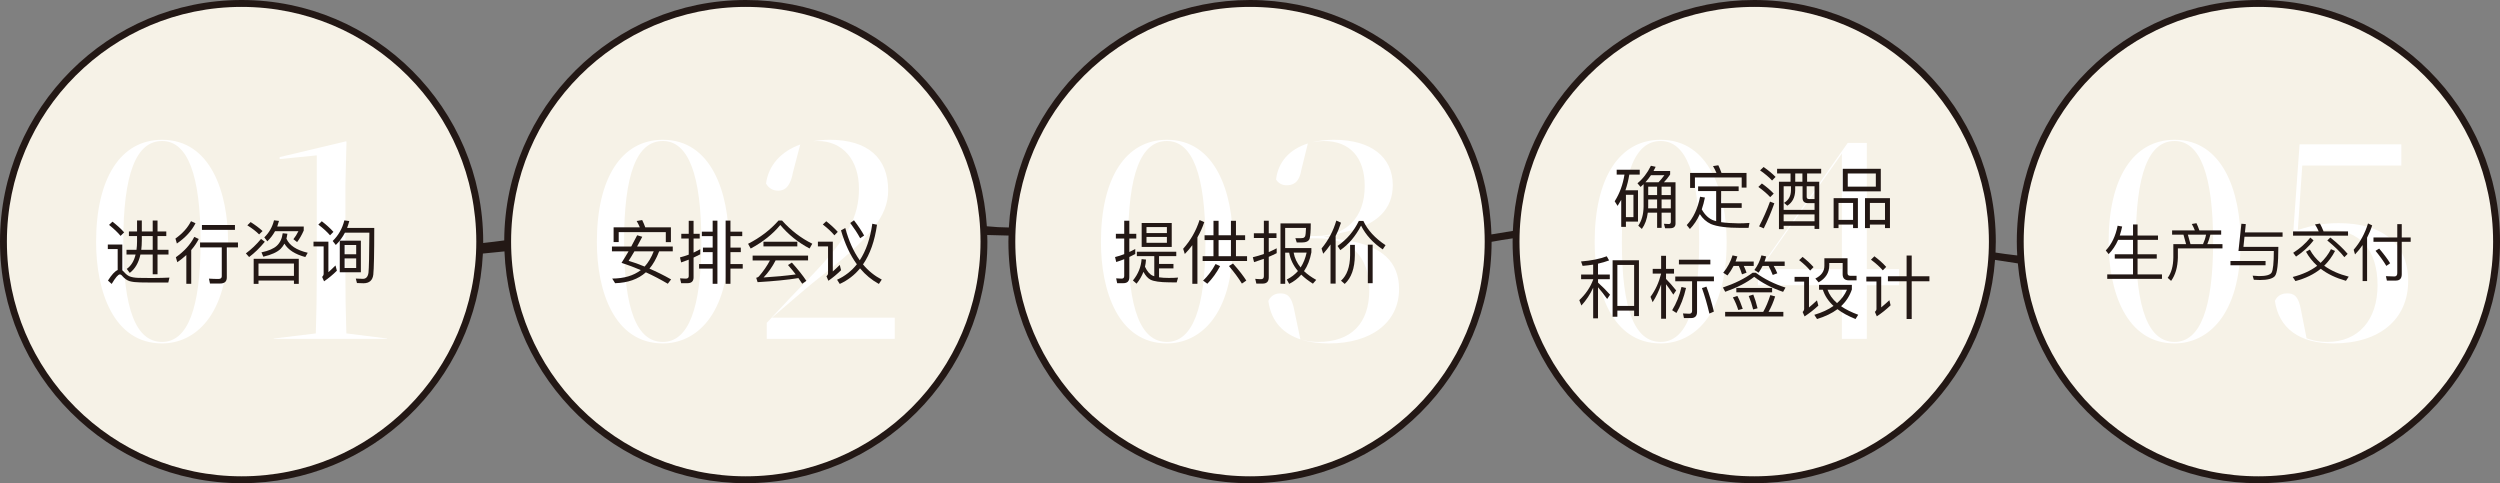 <?xml version="1.0" encoding="UTF-8"?>
<svg id="_レイヤー_2" data-name="レイヤー_2" xmlns="http://www.w3.org/2000/svg" viewBox="0 0 362.33 70.031">
  <rect x="0" y="0" width="362.33" height="70.031" fill="#808080" stroke="none"/>
  <defs>
    <style>
      .cls-1 {
        fill: #231815;
      }

      .cls-2 {
        fill: #f6f2e7;
      }

      .cls-3 {
        fill: #fff;
      }
    </style>
  </defs>
  <g id="_レイヤー_1-2" data-name="レイヤー_1">
    <g>
      <g>
        <path class="cls-1" d="M327.314,0c-19.308,0-35.016,15.708-35.016,35.016,0,.674.024,1.342.062,2.006l-.291-.033c-.952-.107-1.904-.239-2.854-.385.024-.527.04-1.055.04-1.588,0-19.308-15.708-35.016-35.016-35.016-18.788,0-34.162,14.874-34.977,33.464-1.042.16-2.071.332-3.109.509-.555-18.826-16.031-33.973-34.989-33.973-18.62,0-33.887,14.611-34.951,32.969-.647-.016-1.278-.034-1.58-.049-.543-.029-1.074-.079-1.606-.126C141.876,14.518,126.65,0,108.09,0c-19.25,0-34.918,15.615-35.011,34.844-1.016.137-2.033.264-3.052.372 0-.067.005-.133.005-.201C70.031,15.708,54.323,0,35.016,0S0,15.708,0,35.016s15.708,35.016,35.016,35.016c18.727,0,34.066-14.778,34.972-33.284,1.019-.093,2.065-.198,3.123-.311.749,18.651,16.148,33.595,34.979,33.595,19.308,0,35.016-15.708,35.016-35.016,0-.321-.016-.637-.024-.956.633.02,1.741.049,3.09.081-.007.292-.022.581-.022.875,0,19.308,15.708,35.016,35.016,35.016,19.298,0,34.999-15.692,35.015-34.986,1.013-.189,2.033-.354,3.056-.5-.002.157-.012.312-.012.47,0,19.308,15.708,35.016,35.017,35.016,18.415,0,33.544-14.292,34.905-32.365,1.024.161,2.05.32,3.061.472.081.012.162.025.242.037,1.603,17.832,16.624,31.856,34.866,31.856,19.308,0,35.016-15.708,35.016-35.016S346.622,0,327.314,0Z"/>
        <circle class="cls-2" cx="327.315" cy="35.016" r="34.016"/>
        <g>
          <path class="cls-3" d="M315.171,20.259c-5.989,0-9.564,5.54-9.564,14.819,0,7.104,2.513,14.695,9.564,14.695,4.624,0,9.564-3.86,9.564-14.695,0-7.164-2.513-14.819-9.564-14.819ZM315.171,49.555c-3.783,0-5.622-4.735-5.622-14.476,0-9.853,1.839-14.642,5.622-14.642,3.703,0,5.58,4.926,5.58,14.642,0,9.606-1.878,14.476-5.58,14.476Z"/>
          <path class="cls-3" d="M338.175,49.773c6.691,0,10.848-3.474,10.848-9.068,0-5.316-3.667-8.364-10.061-8.364-1.798,0-3.395.228-5.025.717l-.909.273.646-9.338h14.355v-3.073h-14.746l-.918,12.739.568.294c1.372-.448,2.799-.648,4.581-.648,4.493,0,7.07,2.924,7.07,8.021,0,5.075-2.788,8.229-7.276,8.229-.992,0-1.809-.125-2.65-.406l-.362-.121-.777-3.932c-.39-2.379-1.19-2.575-2.046-2.575-.489,0-1.347.145-1.768,1.085.567,3.979,3.568,6.168,8.472,6.168Z"/>
        </g>
        <circle class="cls-2" cx="254.24" cy="35.016" r="34.016"/>
        <g>
          <path class="cls-3" d="M240.682,20.259c-5.989,0-9.565,5.54-9.565,14.819,0,7.104,2.513,14.695,9.565,14.695,4.624,0,9.564-3.86,9.564-14.695,0-7.164-2.513-14.819-9.564-14.819ZM240.682,49.554c-3.783,0-5.622-4.735-5.622-14.476,0-9.853,1.839-14.642,5.622-14.642,3.703,0,5.58,4.926,5.58,14.642,0,9.606-1.878,14.476-5.58,14.476Z"/>
          <path class="cls-3" d="M275.237,39.003h-4.676v-18.289h-2.768l-13.008,18.543v2.075h12.164v7.779h3.612v-7.779h4.676v-2.329ZM266.949,39.003h-11.811l11.811-16.754v16.754Z"/>
        </g>
        <circle class="cls-2" cx="181.165" cy="35.016" r="34.016"/>
        <g>
          <path class="cls-3" d="M169.125,20.259c-5.989,0-9.564,5.54-9.564,14.819,0,7.104,2.513,14.695,9.564,14.695,4.624,0,9.564-3.86,9.564-14.695,0-7.164-2.513-14.819-9.564-14.819ZM169.125,49.555c-3.783,0-5.622-4.735-5.622-14.476,0-9.853,1.839-14.642,5.622-14.642,3.703,0,5.58,4.926,5.58,14.642,0,9.606-1.878,14.476-5.58,14.476Z"/>
          <g>
            <path class="cls-3" d="M186.46,26.85c.82,0,1.801-.244,2.125-2.144l.01-.047.956-3.868c-2.657.846-4.309,2.666-4.61,5.219.317.536.862.84,1.519.84Z"/>
            <path class="cls-3" d="M188.466,49.18l-.828-3.954c-.425-2.503-1.216-2.705-2.13-2.705-.362,0-1.225.11-1.685,1.093.438,3.198,2.366,4.81,4.643,5.566Z"/>
            <path class="cls-3" d="M202.77,41.906c0-3.949-2.472-6.255-7.556-7.049l-3.368-.526,3.322-.762c4.44-1.019,6.691-3.282,6.691-6.725,0-4.124-3.189-6.585-8.529-6.585-1.163,0-2.226.124-3.177.361.676-.127,1.214-.184,1.727-.184,3.757,0,5.912,2.381,5.912,6.532,0,4.531-2.628,7.236-7.029,7.236h-.875v.342h1.165c4.772,0,7.401,2.658,7.401,7.484,0,4.853-2.628,7.525-7.401,7.525-.754,0-1.47-.088-2.188-.268l-.308-.077c1.318.422,2.746.563,4.067.563,6.163,0,10.144-3.088,10.144-7.867Z"/>
          </g>
        </g>
        <circle class="cls-2" cx="108.09" cy="35.016" r="34.016"/>
        <g>
          <path class="cls-3" d="M96.069,20.259c-5.989,0-9.564,5.54-9.564,14.819,0,7.104,2.513,14.695,9.564,14.695,4.624,0,9.564-3.86,9.564-14.695,0-7.164-2.513-14.819-9.564-14.819ZM96.069,49.555c-3.783,0-5.622-4.735-5.622-14.477,0-9.853,1.839-14.643,5.622-14.643,3.703,0,5.58,4.927,5.58,14.643,0,9.606-1.877,14.477-5.58,14.477Z"/>
          <g>
            <path class="cls-3" d="M120.276,20.259c-.861,0-1.678.07-2.446.204.224-.018.447-.028.667-.028,3.642,0,5.995,2.726,5.995,6.946,0,4.034-1.696,7.166-6.721,12.413-2.068,2.11-4.419,4.587-6.645,7.002v2.315h18.55v-3.074h-17.794l2.48-2.127c1.594-1.371,3.1-2.665,4.187-3.514,7.608-5.875,10.175-9.107,10.175-12.807,0-4.726-3-7.329-8.447-7.329Z"/>
            <path class="cls-3" d="M111.022,26.597c.38.672,1.001,1.039,1.766,1.039.704,0,1.691-.271,2.127-2.609l.01-.045,1.052-4.035c-2.774.99-4.597,2.994-4.955,5.65Z"/>
          </g>
        </g>
        <circle class="cls-2" cx="35.015" cy="35.016" r="34.016"/>
        <g>
          <path class="cls-3" d="M23.492,20.259c-5.989,0-9.564,5.54-9.564,14.819,0,7.104,2.513,14.695,9.564,14.695,4.624,0,9.564-3.86,9.564-14.695,0-7.164-2.513-14.819-9.564-14.819ZM23.492,49.555c-3.783,0-5.622-4.735-5.622-14.476,0-9.853,1.839-14.642,5.622-14.642,3.703,0,5.58,4.926,5.58,14.642,0,9.606-1.878,14.476-5.58,14.476Z"/>
          <path class="cls-3" d="M50.219,20.535l-.072-.056-9.615,2.29v.287l5.379-.538v17.526c0,2.558-.042,5.155-.125,7.717l-.018.562-6.105.742v.046h16.439v-.048l-5.899-.742-.018-.56c-.083-2.551-.124-5.147-.124-7.717v-13.159l.158-6.349Z"/>
        </g>
      </g>
      <g>
        <path class="cls-1" d="M20.344,40.932c-.64-.01-1.149-.07-1.55-.18-.39-.12-.739-.369-1.049-.729-.13-.17-.26-.25-.38-.25-.24,0-.63.46-1.18,1.38l-.539-.49c.529-.84.999-1.35,1.409-1.529v-3.038h-1.43v-.659h2.099v3.737c.08.06.16.14.24.229.24.29.489.5.77.63.3.14.75.22,1.329.24.52.01,1.17.021,1.939.021.47,0,.949-.011,1.438-.021.48-.011.859-.021,1.12-.04l-.17.719h-2.289c-.54,0-1.13-.01-1.759-.02ZM17.995,33.676l-.521.51c-.399-.49-.959-1.02-1.669-1.589l.49-.47c.669.52,1.239,1.029,1.699,1.549ZM19.863,33.546v-1.589h.69v1.589h1.579v-1.579h.699v1.579h1.27v.669h-1.27v1.99h1.589v.68h-1.589v2.867h-.699v-2.867h-1.779c-.26,1.199-.779,2.088-1.549,2.668l-.431-.58c.63-.449,1.06-1.148,1.279-2.088h-1.318v-.68h1.449c.05-.381.079-.78.079-1.199v-.791h-1.179v-.669h1.179ZM20.554,34.846c0,.479-.03.939-.08,1.359h1.659v-1.99h-1.579v.631Z"/>
        <path class="cls-1" d="M28.335,32.356c-.561,1.109-1.46,2.089-2.699,2.938l-.21-.72c1.04-.739,1.789-1.579,2.259-2.519l.65.3ZM28.805,34.635c-.29.561-.65,1.1-1.09,1.6v4.896h-.71v-4.167c-.399.36-.829.71-1.309,1.04l-.21-.721c1.219-.859,2.108-1.838,2.668-2.947l.65.299ZM34.491,35.144v.71h-1.619v4.368c0,.58-.33.869-.97.869h-1.469l-.15-.709c.48.029.93.049,1.369.049.32,0,.49-.129.49-.389v-4.188h-3.148v-.71h5.497ZM34.052,32.606v.71h-4.788v-.71h4.788Z"/>
        <path class="cls-1" d="M38.384,35.035c-.729.89-1.488,1.629-2.278,2.219l-.47-.529c.81-.6,1.539-1.3,2.199-2.1l.549.41ZM38.055,33.486l-.5.489c-.41-.419-.979-.859-1.709-1.319l.479-.47c.68.431,1.26.86,1.729,1.3ZM43.302,41.142h-.7v-.48h-5.137v.48h-.699v-3.629h6.536v3.629ZM42.601,39.982v-1.789h-5.137v1.789h5.137ZM41.652,33.876c-.04.249-.08.489-.14.71.42.979,1.449,1.658,3.088,2.049l-.35.619c-1.489-.4-2.499-1.049-3.028-1.939-.149.271-.33.52-.54.74-.479.479-1.319.869-2.519,1.149l-.27-.63c1.039-.22,1.779-.539,2.229-.959.46-.43.75-1.029.85-1.81l.68.07ZM38.744,34.975l-.439-.569c.699-.679,1.169-1.499,1.409-2.479l.72.09c-.08.29-.16.56-.25.81h3.838v.58c-.29.659-.61,1.219-.96,1.679l-.539-.419c.27-.33.509-.721.729-1.16h-3.389c-.3.55-.68,1.039-1.119,1.469Z"/>
        <path class="cls-1" d="M47.595,35.025v4.428c.32-.28.66-.609,1.03-.98l.199.76c-.579.58-1.199,1.09-1.858,1.539l-.28-.639c.14-.131.22-.28.22-.44v-3.978h-1.469v-.689h2.158ZM48.325,33.605l-.49.5c-.42-.49-.979-1.01-1.699-1.549l.5-.49c.659.51,1.229,1.02,1.689,1.539ZM50.623,32.037c-.09.35-.199.68-.319.999h3.938c0,3.647-.05,5.907-.14,6.767-.1.829-.58,1.25-1.419,1.25-.18,0-.5-.012-.949-.031l-.17-.649c.399.021.739.04,1.029.04.459,0,.729-.3.81-.89.069-.63.109-2.568.13-5.807h-3.538c-.35.669-.79,1.27-1.329,1.789l-.45-.579c.84-.82,1.399-1.81,1.689-2.988l.719.1ZM52.303,34.885v4.578h-3.059v-4.578h3.059ZM51.623,36.853v-1.349h-1.679v1.349h1.679ZM51.623,37.453h-1.679v1.391h1.679v-1.391Z"/>
      </g>
      <g>
        <path class="cls-1" d="M91.489,35.725c.299-.549.59-1.089.859-1.629l.739.22c-.26.5-.51.97-.749,1.409h5.167v.7h-1.97c-.409,1.06-.879,1.889-1.408,2.509,1.029.439,2.078.959,3.138,1.559l-.479.63c-1.06-.62-2.119-1.18-3.178-1.659-1.12.999-2.6,1.52-4.458,1.579l-.42-.67c1.699-.01,3.089-.419,4.147-1.229-.939-.4-1.869-.75-2.799-1.05.36-.56.7-1.119,1.02-1.669h-2.408v-.7h2.799ZM97.235,35.096h-.739v-1.449h-6.826v1.438h-.739v-2.139h3.797c-.139-.34-.289-.64-.459-.919l.799-.141c.16.32.311.67.451,1.06h3.717v2.149ZM91.109,37.804c.759.22,1.528.5,2.318.83.54-.59.979-1.33,1.319-2.209h-2.799c-.299.52-.579.979-.839,1.379Z"/>
        <path class="cls-1" d="M98.721,41.042l-.16-.699c.29.02.569.04.829.04.28,0,.43-.12.43-.36v-2.389c-.359.14-.729.28-1.099.4l-.17-.73c.43-.109.849-.239,1.269-.399v-2.329h-1.079v-.689h1.079v-1.889h.7v1.889h.89v.689h-.89v2.039c.329-.159.649-.319.97-.499v.739c-.32.17-.641.33-.97.479v2.868c0,.561-.3.84-.88.84h-.919ZM103.977,31.977v9.154h-.689v-2.198h-1.969v-.66h1.969v-1.729h-1.409v-.66h1.409v-1.659h-1.569v-.649h1.569v-1.599h.689ZM105.866,31.977v1.599h1.709v.649h-1.709v1.659h1.5v.66h-1.5v1.729h1.779v.66h-1.779v2.198h-.699v-9.154h.699Z"/>
        <path class="cls-1" d="M113.348,31.967c1.27,1.42,2.729,2.539,4.377,3.358l-.391.689c-1.658-.869-3.068-2.009-4.246-3.408-1.08,1.319-2.51,2.459-4.289,3.418l-.379-.689c1.758-.899,3.229-2.019,4.408-3.368h.52ZM117.116,37.044v.7h-4.707c-.48.939-1.061,1.759-1.74,2.469,1.629-.101,3.178-.24,4.658-.44-.34-.439-.709-.899-1.119-1.359l.559-.359c.91,1.02,1.609,1.899,2.1,2.648l-.6.42c-.17-.27-.35-.54-.551-.819-1.559.25-3.527.449-5.916.59l-.199-.63c.18-.05.299-.11.379-.19.641-.739,1.18-1.509,1.609-2.328h-2.508v-.7h8.035ZM115.557,35.035v.68h-4.908v-.68h4.908Z"/>
        <path class="cls-1" d="M120.7,35.025v4.317c.32-.279.648-.59,1.01-.949l.189.77c-.57.56-1.18,1.069-1.84,1.529l-.279-.66c.15-.119.23-.26.23-.419v-3.898h-1.469v-.689h2.158ZM121.419,33.606l-.488.499c-.41-.499-.971-1.019-1.68-1.568l.5-.47c.658.52,1.209,1.029,1.668,1.539ZM127.106,32.566c-.33,2.359-1.01,4.278-2.029,5.757.77.93,1.68,1.659,2.719,2.199l-.42.63c-1.039-.57-1.949-1.319-2.729-2.259-.799.979-1.779,1.729-2.938,2.259l-.391-.61c1.139-.52,2.1-1.269,2.869-2.238-.98-1.34-1.74-2.979-2.299-4.917l.619-.34c.5,1.858,1.199,3.418,2.1,4.677.918-1.399,1.518-3.158,1.818-5.297l.68.14ZM125.237,34.136l-.57.39c-.379-.699-.859-1.429-1.439-2.209l.541-.39c.639.84,1.129,1.569,1.469,2.209Z"/>
      </g>
      <g>
        <path class="cls-1" d="M237.649,24.603v.699h-1.51c-.13.81-.32,1.569-.56,2.269h1.819v4.548h-1.75v.76h-.68v-3.918c-.17.31-.35.6-.529.88l-.42-.67c.721-1.129,1.189-2.419,1.42-3.868h-1.13v-.699h3.339ZM236.739,31.47v-3.238h-1.09v3.238h1.09ZM237.958,33.179l-.52-.47c.5-.72.75-1.639.77-2.738v-3.278c-.149.14-.299.279-.439.399l-.449-.529c.789-.649,1.439-1.499,1.949-2.539l.689.15c-.1.21-.211.409-.311.609h2.409v.51c-.3.439-.6.819-.899,1.119h1.679v5.987c0,.449-.26.679-.77.679h-.739l-.17-.649c.25.021.479.04.699.04.2,0,.3-.109.3-.31v-1.339h-1.339v2.208h-.65v-2.208h-1.349c-.12.939-.399,1.719-.86,2.358ZM241.227,25.392h-1.949c-.25.37-.52.71-.8,1.02h1.899c.289-.3.569-.64.85-1.02ZM238.878,29.931c0,.08-.01.17-.01.26h1.299v-1.279h-1.289v1.02ZM238.878,27.052v1.22h1.289v-1.22h-1.289ZM242.156,27.052h-1.339v1.22h1.339v-1.22ZM242.156,28.911h-1.339v1.279h1.339v-1.279Z"/>
        <path class="cls-1" d="M251.987,27.012v.68h-2.539v1.76h2.979v.679h-2.979v2.069c.699.1,1.539.16,2.539.17.51,0,1.029-.02,1.568-.06l-.13.719h-1.119c-2.019,0-3.458-.189-4.338-.56-.659-.31-1.199-.789-1.608-1.438-.391.859-.87,1.579-1.439,2.158l-.46-.569c.96-1.02,1.599-2.389,1.938-4.107l.699.119c-.119.62-.279,1.189-.459,1.709.479.86,1.08,1.399,1.799,1.63.09.029.189.06.29.079v-4.357h-2.618v-.68h5.877ZM253.126,27.192h-.699v-1.47h-6.777v1.52h-.699v-2.179h3.818c-.15-.36-.32-.69-.5-.99l.77-.119c.16.329.32.699.46,1.109h3.628v2.129Z"/>
        <path class="cls-1" d="M257.069,28.061l-.51.51c-.42-.46-.99-.96-1.719-1.479l.51-.499c.689.489,1.26.979,1.719,1.469ZM257.159,29.461c-.459,1.299-.969,2.509-1.539,3.638l-.67-.29c.609-1.179,1.141-2.368,1.58-3.588l.629.24ZM257.339,25.642l-.51.52c-.42-.459-.998-.949-1.738-1.469l.51-.489c.689.479,1.27.959,1.738,1.438ZM263.946,24.464v.68h-2.039v1.199h1.758v6.836h-.68v-.45h-4.477v.479h-.68v-6.865h1.68v-1.199h-1.949v-.68h6.387ZM258.509,26.992v3.428h4.477v-.979h-.959c-.52,0-.779-.26-.779-.77v-1.679h-1.068v.59c-.021,1.02-.4,1.759-1.141,2.229l-.479-.41c.658-.38.998-.979,1.008-1.818v-.59h-1.059ZM262.985,32.069v-.999h-4.477v.999h4.477ZM261.227,26.343v-1.199h-1.039v1.199h1.039ZM262.985,26.992h-1.139v1.539c0,.21.109.319.33.319h.809v-1.858Z"/>
        <path class="cls-1" d="M269.268,33.058h-.699v-.51h-2.109v.51h-.709v-4.338h3.518v4.338ZM268.569,31.869v-2.458h-2.109v2.458h2.109ZM272.587,24.464v3.268h-5.508v-3.268h5.508ZM271.868,25.143h-4.068v1.908h4.068v-1.908ZM273.917,33.058h-.721v-.51h-2.188v.51h-.711v-4.338h3.619v4.338ZM273.196,31.869v-2.458h-2.188v2.458h2.188Z"/>
        <path class="cls-1" d="M230.899,39.792v-1.439c-.499.08-1.009.141-1.528.18l-.229-.64c1.488-.119,2.729-.369,3.728-.749l.34.6c-.521.189-1.05.35-1.609.47v1.579h1.709v.67h-1.709v.499c.579.51,1.159,1.09,1.749,1.749l-.42.62c-.52-.71-.959-1.279-1.329-1.699v4.508h-.7v-4.438c-.43.949-.999,1.809-1.709,2.578l-.299-.779c.93-.88,1.599-1.869,2.008-2.969v-.069h-1.748v-.67h1.748ZM237.536,45.808h-.699v-.789h-2.429v.889h-.69v-8.186h3.818v8.086ZM236.837,44.34v-5.947h-2.429v5.947h2.429Z"/>
        <path class="cls-1" d="M241.46,37.073v1.89h1.159v.689h-1.159v.77c.49.499.979,1.06,1.469,1.669l-.41.609c-.409-.63-.759-1.129-1.059-1.509v5.007h-.709v-4.978c-.32.94-.73,1.8-1.23,2.579l-.31-.779c.72-.979,1.229-2.109,1.54-3.368h-1.221v-.689h1.221v-1.89h.709ZM244.358,41.741c-.32,1.398-.789,2.599-1.389,3.618l-.62-.4c.62-1.01,1.069-2.129,1.349-3.368l.66.15ZM244.058,46.099l-.14-.67c.319.021.619.04.909.04.27,0,.409-.149.409-.439v-4.268h-2.438v-.689h5.606v.689h-2.448v4.447c0,.59-.301.89-.881.89h-1.019ZM247.886,37.643v.68h-4.557v-.68h4.557ZM248.395,45.159l-.648.29c-.33-1.39-.69-2.619-1.08-3.698l.65-.21c.419,1.129.779,2.339,1.078,3.618Z"/>
        <path class="cls-1" d="M254.468,39.532c1.24.909,2.68,1.629,4.309,2.148l-.35.62c-1.641-.56-3.029-1.279-4.188-2.179-1.06.839-2.458,1.559-4.198,2.169l-.339-.62c1.719-.58,3.158-1.289,4.308-2.139h.459ZM250.37,39.922l-.619-.39c.619-.76,1.069-1.6,1.35-2.519l.699.149c-.08.26-.17.5-.26.74h2.629v.64h-1.439c.16.35.3.68.399.979l-.659.239c-.131-.42-.28-.829-.46-1.219h-.76c-.26.499-.55.959-.88,1.379ZM257.276,42.96c-.26.83-.58,1.579-.959,2.239h2.148v.669h-8.436v-.669h5.518c.391-.68.729-1.489,1.029-2.429l.699.189ZM252.579,44.759l-.649.17c-.2-.64-.46-1.249-.779-1.828l.649-.21c.29.539.55,1.169.779,1.868ZM256.837,41.73v.64h-5.188v-.64h5.188ZM254.727,44.68l-.639.17c-.17-.68-.38-1.33-.641-1.949l.66-.21c.23.58.439,1.239.619,1.989ZM254.878,39.522l-.609-.391c.469-.639.809-1.339,1.02-2.118l.689.149c-.08.26-.16.5-.24.74h2.918v.64h-1.588c.219.38.389.729.52,1.069l-.66.239c-.18-.449-.379-.889-.6-1.309h-.869c-.18.35-.369.68-.58.979Z"/>
        <path class="cls-1" d="M262.18,40.122v4.438c.359-.3.748-.64,1.158-1.029l.199.759c-.629.59-1.299,1.109-1.998,1.569l-.279-.64c.139-.14.219-.29.219-.449v-3.958h-1.389v-.689h2.09ZM262.839,38.713l-.488.499c-.391-.479-.92-.979-1.6-1.509l.5-.47c.629.5,1.158.989,1.588,1.479ZM268.395,41.291v.66c-.318.939-.838,1.749-1.568,2.429.68.47,1.51.879,2.488,1.239l-.389.619c-1.041-.42-1.92-.89-2.619-1.429-.799.6-1.789,1.069-2.959,1.429l-.398-.609c1.109-.33,2.037-.76,2.787-1.289-.76-.7-1.27-1.479-1.549-2.349h-.549v-.7h4.756ZM267.766,37.433v2.158c0,.25.131.38.391.38h.918v.66h-1.1c-.619,0-.918-.3-.918-.89v-1.629h-1.939v.35c0,1.06-.52,1.879-1.539,2.458l-.48-.549c.869-.431,1.311-1.04,1.311-1.829v-1.109h3.357ZM266.247,43.93c.641-.56,1.119-1.199,1.439-1.938h-2.818c.26.719.719,1.369,1.379,1.938Z"/>
        <path class="cls-1" d="M272.649,40.101v4.448c.361-.301.76-.64,1.18-1.04l.18.739c-.619.601-1.289,1.13-1.998,1.6l-.279-.649c.148-.12.229-.26.229-.42v-3.988h-1.469v-.689h2.158ZM273.37,38.683l-.49.5c-.42-.49-1-1.01-1.719-1.55l.5-.489c.68.51,1.248,1.02,1.709,1.539ZM276.327,40.042v-3.009h.74v3.009h2.568v.72h-2.568v5.467h-.74v-5.467h-2.707v-.72h2.707Z"/>
      </g>
      <g>
        <path class="cls-1" d="M305.608,36.829l-.415-.531c.847-.883,1.423-2.08,1.72-3.583l.657.116c-.099.469-.216.9-.351,1.306h1.926v-1.603h.657v1.603h2.962v.631h-2.962v2.079h2.782v.63h-2.782v2.287h3.538v.648h-7.932v-.648h3.736v-2.287h-2.646v-.63h2.646v-2.079h-2.16c-.36.818-.819,1.503-1.377,2.062Z"/>
        <path class="cls-1" d="M318.758,33.39h3.16v.621h-1.566c-.108.478-.253.937-.441,1.368h2.196v.621h-6.463v1.333c-.037,1.404-.361,2.529-.982,3.376l-.494-.441c.521-.702.801-1.684.818-2.935v-1.954h1.846l-.378-1.368h-1.647v-.621h3.295c-.126-.342-.279-.648-.441-.927l.676-.117c.145.306.288.657.423,1.044ZM319.289,35.379c.198-.432.351-.891.44-1.368h-2.637l.378,1.368h1.818Z"/>
        <path class="cls-1" d="M328.352,37.828v.621h-5.087v-.621h5.087ZM325.489,32.48l-.126,1.206h5.456v.621h-5.52l-.152,1.468h5.059c0,2.449-.17,3.862-.512,4.249-.334.369-1.055.559-2.152.559-.288,0-.586-.019-.892-.036l-.171-.594c.441.035.747.062.928.062,1.018,0,1.629-.171,1.826-.513.207-.369.316-1.414.316-3.124h-5.123l.424-3.952.639.054Z"/>
        <path class="cls-1" d="M338.425,36.369c-.434.829-.955,1.54-1.576,2.144.973.702,2.152,1.224,3.557,1.584l-.406.603c-1.459-.413-2.674-.989-3.646-1.746-1.008.811-2.232,1.404-3.672,1.782l-.396-.594c1.422-.36,2.602-.9,3.547-1.62-.656-.595-1.197-1.278-1.621-2.035l.559-.314c.396.738.918,1.377,1.559,1.926.611-.576,1.115-1.233,1.502-1.989l.596.261ZM336.055,33.534c-.162-.369-.342-.703-.539-1.009l.719-.126c.182.342.361.72.523,1.135h3.547v.621h-7.967v-.621h3.717ZM335.309,34.848c-.686.892-1.531,1.675-2.539,2.341l-.414-.549c.98-.63,1.809-1.359,2.484-2.206l.469.414ZM340.251,36.793l-.477.477c-.594-.756-1.422-1.558-2.477-2.422l.441-.423c1,.792,1.838,1.575,2.512,2.368Z"/>
        <path class="cls-1" d="M343.805,32.67c-.199.63-.451,1.215-.738,1.773v6.292h-.648v-5.221c-.324.477-.693.927-1.1,1.359l-.197-.676c.955-1.107,1.646-2.376,2.08-3.816l.604.288ZM347.442,34.416v-1.936h.648v1.936h1.295v.63h-1.295v4.699c0,.612-.289.919-.848.919h-1.305l-.145-.64c.424.027.828.045,1.225.045.279,0,.424-.162.424-.485v-4.538h-3.449v-.63h3.449ZM346.407,38.152l-.551.387c-.387-.657-.908-1.387-1.566-2.188l.531-.324c.686.811,1.217,1.521,1.586,2.125Z"/>
      </g>
      <g>
        <path class="cls-1" d="M161.915,41.041l-.15-.699c.28.02.54.04.801.04.239,0,.369-.13.369-.38v-2.438c-.38.149-.77.29-1.159.409l-.17-.719c.45-.11.89-.25,1.329-.42v-2.26h-1.209v-.689h1.209v-1.889h.74v1.889h1.009v.689h-1.009v1.949c.289-.14.579-.279.859-.439v.729c-.28.149-.57.29-.859.431v2.947c0,.561-.291.85-.86.85h-.899ZM170.48,36.484v.639h-2.499v1.13h2.09v.649h-2.09v1.289c.4.061.869.09,1.42.09.52,0,.969-.02,1.339-.049l-.2.699c-.399,0-.77-.01-1.089-.01-1.319-.011-2.219-.141-2.698-.381-.381-.199-.73-.579-1.029-1.139-.24.619-.57,1.189-1,1.709l-.529-.46c.76-.919,1.179-1.959,1.259-3.099l.64.07c-.02.359-.07.699-.15,1.039.32.67.689,1.1,1.109,1.29.07.03.15.06.24.09v-2.919h-2.528v-.639h5.717ZM169.821,32.316v3.468h-4.357v-3.468h4.357ZM169.121,33.775v-.869h-2.958v.869h2.958ZM169.121,34.335h-2.958v.859h2.958v-.859Z"/>
        <path class="cls-1" d="M171.716,36.813l-.24-.759c1.09-1.22,1.879-2.609,2.379-4.168l.68.31c-.26.779-.59,1.519-.99,2.208v6.727h-.739v-5.597c-.33.44-.689.87-1.089,1.279ZM175.873,34.096v-2.09h.739v2.09h1.789v-2.09h.73v2.09h1.328v.699h-1.328v2.338h1.608v.69h-6.437v-.69h1.569v-2.338h-1.29v-.699h1.29ZM176.833,38.572c-.521.98-1.141,1.83-1.85,2.549l-.619-.449c.699-.67,1.309-1.47,1.809-2.409l.66.31ZM178.401,37.133v-2.338h-1.789v2.338h1.789ZM180.63,40.662l-.639.439c-.461-.76-1.09-1.609-1.879-2.549l.589-.359c.84.939,1.479,1.769,1.929,2.469Z"/>
        <path class="cls-1" d="M185.033,36.693c-.38.19-.76.37-1.149.53v2.978c0,.601-.29.9-.869.9h-.93l-.16-.689c.29.029.57.049.84.049s.41-.149.41-.43v-2.518c-.46.17-.939.33-1.42.479l-.18-.71c.55-.13,1.079-.289,1.6-.47v-2.318h-1.449v-.69h1.449v-1.809h.709v1.809h1.12v.69h-1.12v2.038c.39-.17.77-.35,1.149-.549v.709ZM186.263,41.131h-.68v-8.755h4.388c0,1.109-.06,1.849-.17,2.219-.12.36-.5.55-1.14.55h-.72l-.199-.629c.159,0,.35.01.59.01.239,0,.43-.021.549-.041.11-.039.2-.109.271-.229.069-.19.109-.6.13-1.22h-3.019v2.919h3.798v.62c-.2,1.059-.55,1.969-1.069,2.719.479.459,1.069.879,1.769,1.269l-.479.55c-.659-.42-1.229-.85-1.688-1.309-.48.549-1.069.999-1.749,1.339l-.351-.63c.64-.32,1.18-.729,1.619-1.229-.689-.819-1.109-1.709-1.269-2.669h-.58v4.518ZM188.502,38.763c.399-.61.689-1.329.869-2.149h-1.879c.14.78.47,1.5,1.01,2.149Z"/>
        <path class="cls-1" d="M191.775,36.773l-.239-.76c.979-1.179,1.699-2.528,2.139-4.047l.68.31c-.21.669-.47,1.31-.78,1.919v6.906h-.739v-5.667c-.319.47-.68.919-1.06,1.339ZM197.593,32.016c.619,1.34,1.699,2.51,3.218,3.519l-.409.61c-1.399-.93-2.449-2.08-3.139-3.438-.8,1.528-1.799,2.708-3.009,3.548l-.399-.609c1.339-.93,2.369-2.139,3.088-3.629h.65ZM196.363,35.494v1.51c-.021,1.889-.51,3.268-1.47,4.147l-.539-.47c.859-.76,1.299-1.989,1.319-3.678v-1.51h.689ZM198.941,35.465v5.576h-.699v-5.576h.699Z"/>
      </g>
    </g>
  </g>
</svg>